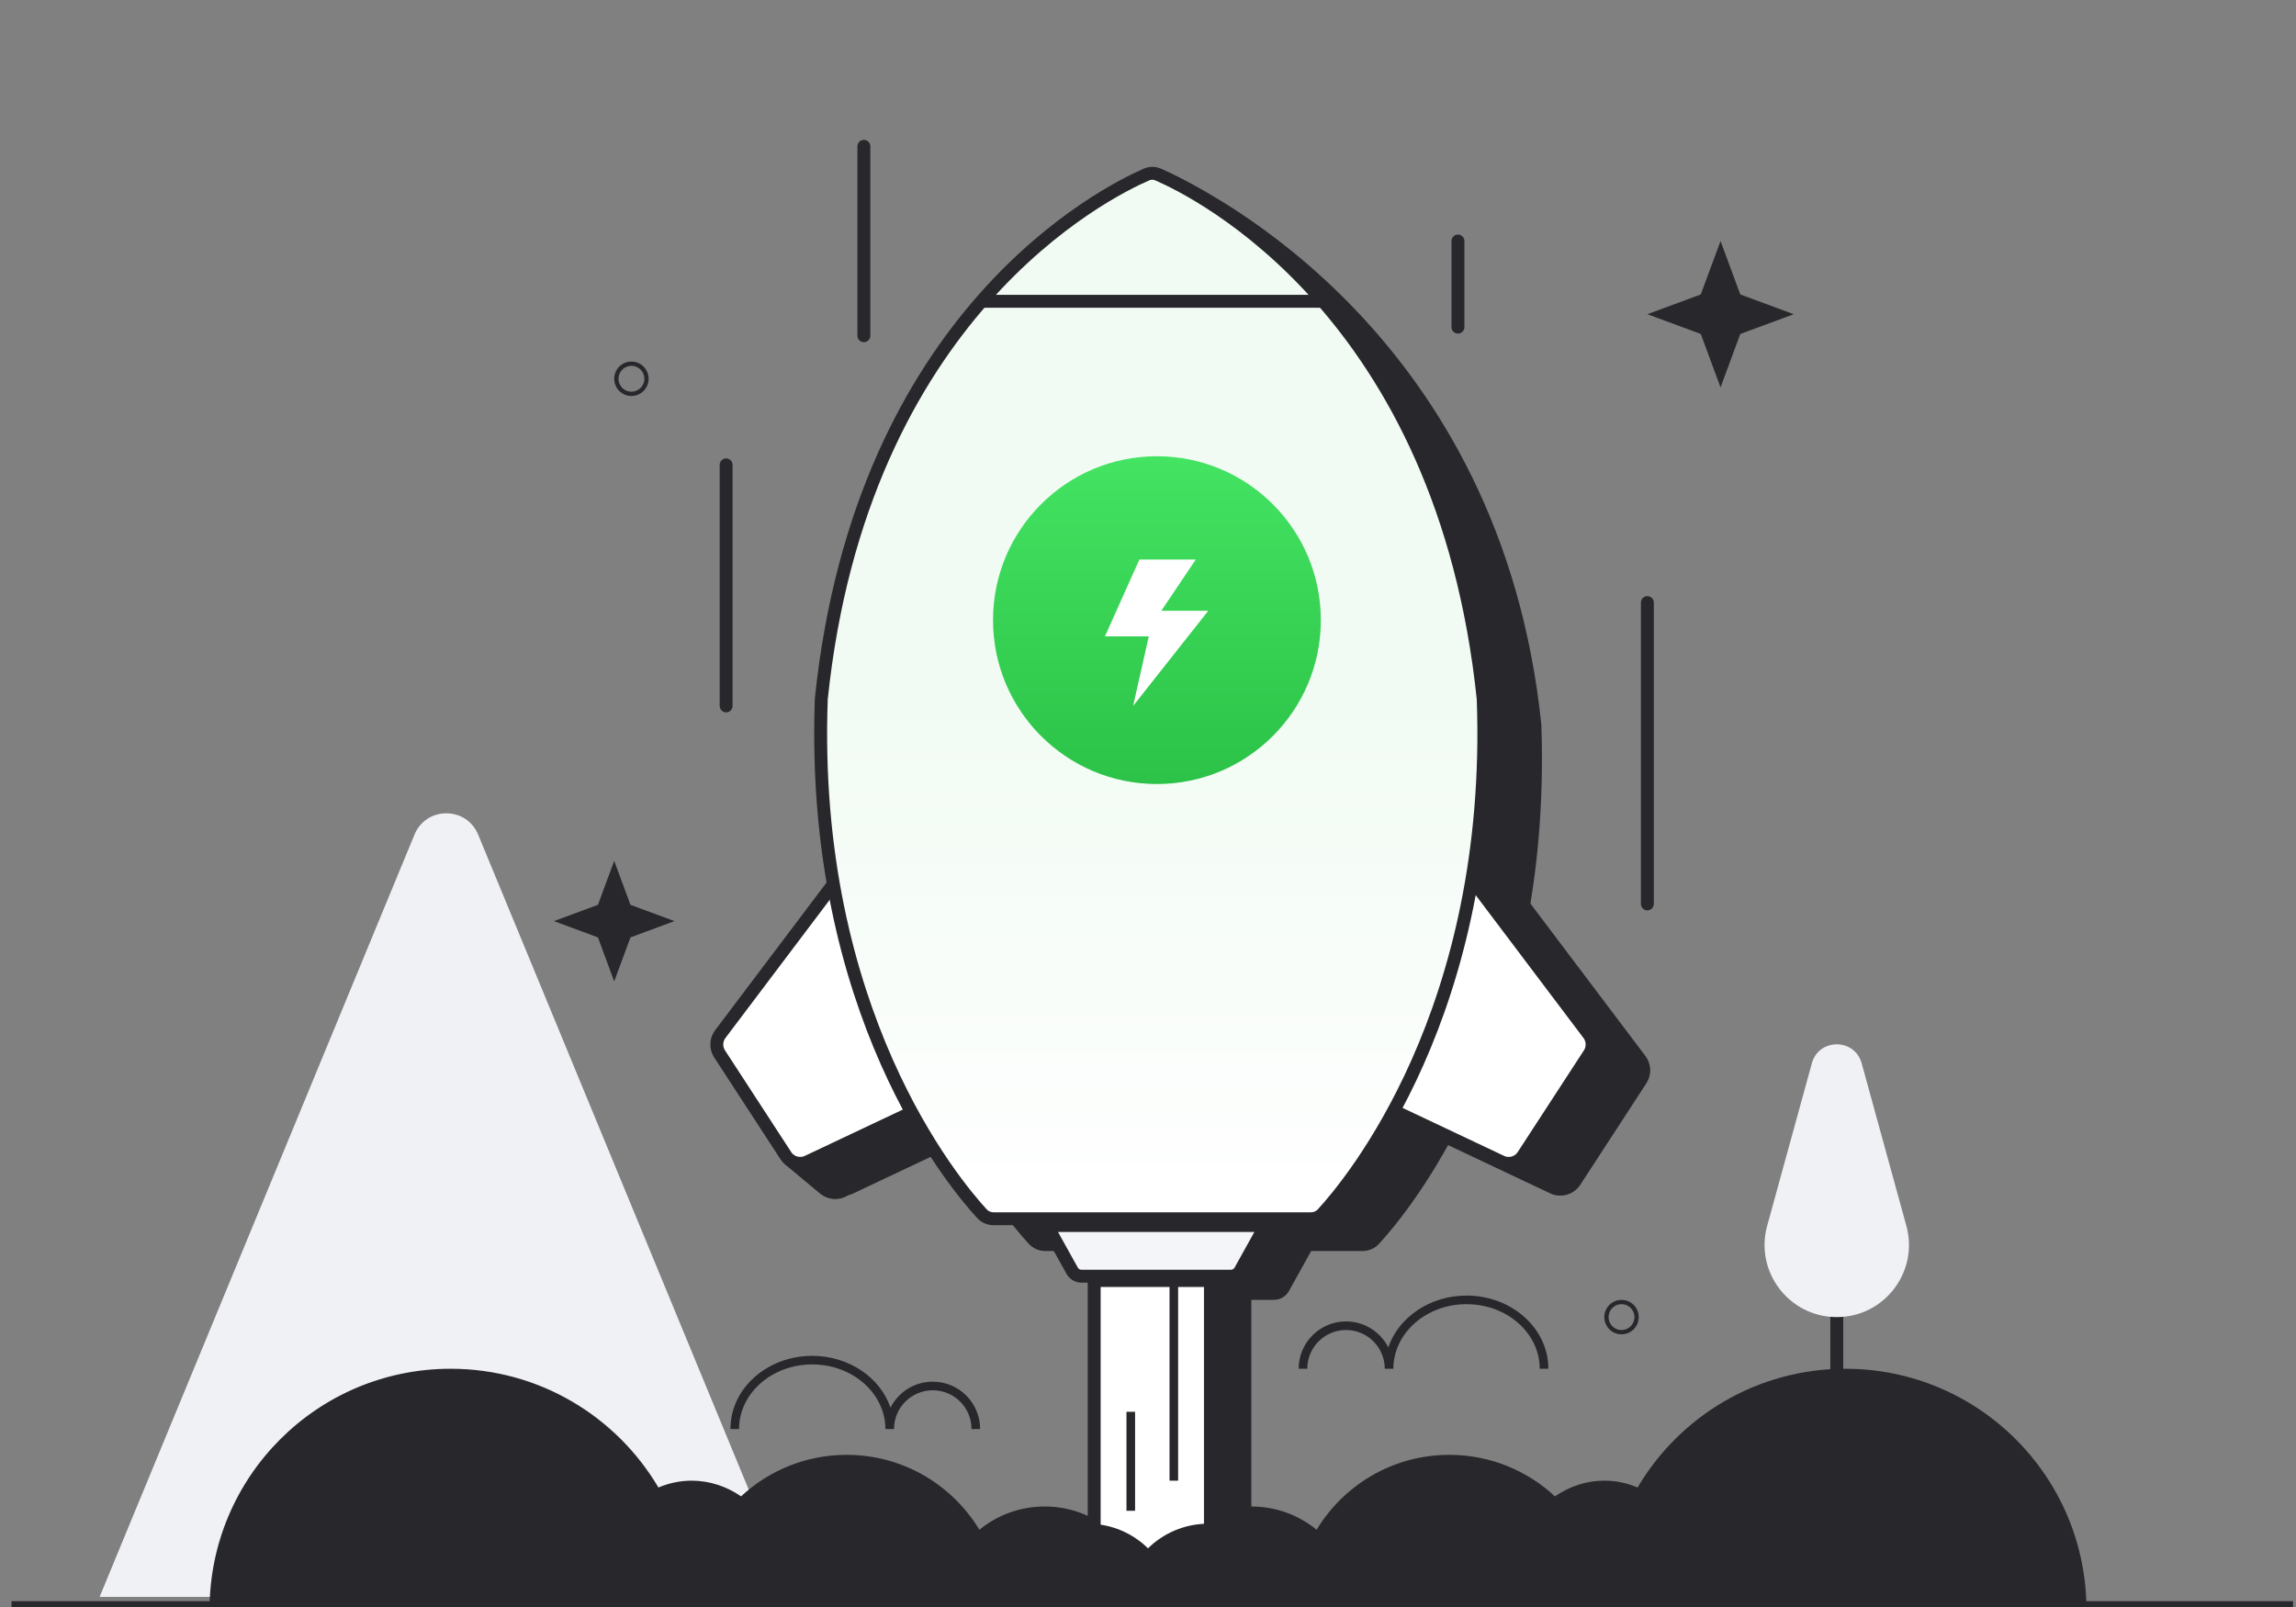 <svg width="200" height="140" viewBox="0 0 200 140" fill="none" xmlns="http://www.w3.org/2000/svg">
<rect x="0" y="0" width="200" height="140" fill="#808080" stroke="none"/>
<g clip-path="url(#clip0_56_30703)">
<line x1="1.005" y1="139.868" x2="199.745" y2="139.868" stroke="#28282C" stroke-width="0.75"/>
<path d="M76.694 78.817L66.491 92.342C66.111 92.846 66.087 93.534 66.432 94.063L72.198 102.92C72.607 103.549 73.418 103.779 74.096 103.458L86.777 97.464L89.798 83.603L76.694 78.817Z" fill="#28282C" stroke="#28282C" stroke-width="1.125"/>
<path d="M74.838 77.996L68.409 99.547C68.238 100.122 68.425 100.744 68.886 101.128L71.796 103.553C72.292 103.966 72.996 104.016 73.545 103.677L84.921 96.643L87.943 82.782L74.838 77.996Z" fill="#28282C" stroke="#28282C" stroke-width="1.125"/>
<path d="M72.944 76.567L62.741 90.092C62.361 90.596 62.337 91.284 62.682 91.814L68.448 100.671C68.857 101.299 69.668 101.529 70.346 101.208L83.027 95.214L86.049 81.353L72.944 76.567Z" fill="white" stroke="#28282C" stroke-width="1.125"/>
<path d="M139.373 97.12V92.995L137.123 93.745L135.248 97.12H139.373Z" fill="#28282C"/>
<path d="M132.681 78.817L142.883 92.342C143.264 92.846 143.288 93.534 142.943 94.063L137.177 102.92C136.767 103.549 135.957 103.779 135.279 103.458L122.598 97.464L119.576 83.603L132.681 78.817Z" fill="#28282C" stroke="#28282C" stroke-width="1.125"/>
<path d="M133.7 63.146C130.224 29.693 105.335 17.199 101.013 15.271C100.604 15.089 100.158 15.121 99.783 15.366C96.392 17.582 79.461 30.2 76.041 63.146C75.059 90.359 87.574 105.318 90.038 107.99C90.303 108.278 90.674 108.426 91.065 108.426H104.87H118.675C119.066 108.426 119.437 108.278 119.702 107.99C122.166 105.318 134.681 90.359 133.7 63.146Z" fill="#28282C" stroke="#28282C" stroke-width="1.125"/>
<path d="M128.181 76.567L138.384 90.092C138.764 90.596 138.788 91.284 138.443 91.814L132.677 100.671C132.268 101.299 131.457 101.529 130.779 101.208L118.098 95.214L115.077 81.353L128.181 76.567Z" fill="white" stroke="#28282C" stroke-width="1.125"/>
<path d="M129.2 60.896C125.71 27.308 104.409 16.738 100.869 15.204C100.541 15.062 100.2 15.062 99.872 15.204C96.332 16.738 75.027 27.308 71.541 60.896C70.559 88.109 83.075 103.068 85.538 105.74C85.804 106.028 86.174 106.176 86.566 106.176H100.37H114.175C114.566 106.176 114.937 106.028 115.202 105.74C117.666 103.068 130.181 88.109 129.2 60.896Z" fill="url(#paint0_linear_56_30703)" stroke="#28282C" stroke-width="1.125"/>
<path d="M85.751 26.249H114.999" stroke="#28282C" stroke-width="1.125" stroke-linecap="round" stroke-linejoin="round"/>
<path d="M100.778 68.303C108.664 68.303 115.056 61.911 115.056 54.026C115.056 46.14 108.664 39.748 100.778 39.748C92.893 39.748 86.501 46.14 86.501 54.026C86.501 61.911 92.893 68.303 100.778 68.303Z" fill="url(#paint1_linear_56_30703)"/>
<path d="M99.25 48.748H104.159L101.159 53.21H105.25L98.705 61.497L100.068 55.441H96.25L99.25 48.748Z" fill="white"/>
<path d="M97.409 112.682L94.956 108.267H113.971L111.786 112.2C111.621 112.497 111.307 112.682 110.967 112.682H97.409Z" fill="#28282C" stroke="#28282C" stroke-width="1.125"/>
<path d="M93.391 110.7L91.206 106.768H110.221L108.036 110.7C107.871 110.997 107.557 111.182 107.217 111.182H94.21C93.87 111.182 93.556 110.997 93.391 110.7Z" fill="#F4F5F8" stroke="#28282C" stroke-width="1.125"/>
<path d="M36.105 72.71C37.127 70.237 40.629 70.237 41.651 72.71L69.079 139.118H8.677L36.105 72.71Z" fill="#F0F1F5"/>
<path fill-rule="evenodd" clip-rule="evenodd" d="M127.748 113.619C131.312 113.619 134.123 116.178 134.123 119.244H134.873C134.873 115.683 131.641 112.869 127.748 112.869C124.566 112.869 121.825 114.75 120.931 117.383C120.251 116.04 118.857 115.119 117.249 115.119C114.971 115.119 113.124 116.966 113.124 119.244H113.874C113.874 117.38 115.385 115.869 117.249 115.869C119.11 115.869 120.619 117.375 120.624 119.234L120.624 119.244H121.374L121.374 119.232C121.381 116.171 124.19 113.619 127.748 113.619ZM64.377 124.494C64.377 121.428 67.188 118.869 70.751 118.869C74.311 118.869 77.12 121.422 77.126 124.484L77.126 124.494H77.876L77.876 124.484C77.881 122.624 79.39 121.119 81.251 121.119C83.115 121.119 84.626 122.63 84.626 124.494H85.376C85.376 122.216 83.529 120.369 81.251 120.369C79.642 120.369 78.249 121.289 77.569 122.632C76.675 120 73.933 118.119 70.751 118.119C66.859 118.119 63.627 120.933 63.627 124.494H64.377ZM18.254 140.243C18.254 128.646 27.655 119.244 39.253 119.244C46.962 119.244 53.701 123.398 57.353 129.59C58.263 129.203 59.238 128.994 60.252 128.994C61.81 128.994 63.277 129.489 64.555 130.36C66.966 128.116 70.198 126.744 73.751 126.744C78.655 126.744 82.948 129.358 85.312 133.269C86.862 132.003 88.843 131.243 91 131.243C95.971 131.243 100 135.273 100 140.243L87.251 140.243L69.251 140.243H60.252H51.252H18.254Z" fill="#28282C"/>
<path fill-rule="evenodd" clip-rule="evenodd" d="M181.746 140.243C181.746 128.646 172.344 119.244 160.747 119.244C153.038 119.244 146.299 123.398 142.647 129.59C141.737 129.203 140.762 128.993 139.748 128.993C138.189 128.993 136.723 129.489 135.445 130.36C133.034 128.116 129.802 126.744 126.249 126.744C121.345 126.744 117.052 129.358 114.688 133.269C113.138 132.003 111.157 131.243 108.999 131.243C104.029 131.243 100 135.273 100 140.243L112.749 140.243L139.748 140.243H181.746Z" fill="#28282C"/>
<path d="M100 135.743C102.485 135.743 104.5 137.758 104.5 140.243H95.5C95.5 137.758 97.515 135.743 100 135.743Z" fill="#28282C"/>
<path d="M143.498 52.497V78.746" stroke="#28282C" stroke-width="1.125" stroke-linecap="round"/>
<path d="M126.999 20.999L126.999 28.499" stroke="#28282C" stroke-width="1.125" stroke-linecap="round"/>
<path d="M75.251 12.749L75.251 29.249" stroke="#28282C" stroke-width="1.125" stroke-linecap="round"/>
<path d="M63.252 40.498L63.252 61.497" stroke="#28282C" stroke-width="1.125" stroke-linecap="round"/>
<path d="M149.873 20.999L151.594 25.652L156.247 27.374L151.594 29.095L149.873 33.748L148.151 29.095L143.498 27.374L148.151 25.652L149.873 20.999Z" fill="#28282C"/>
<circle cx="55.002" cy="32.998" r="1.312" stroke="#28282C" stroke-width="0.375"/>
<circle cx="141.248" cy="114.744" r="1.312" stroke="#28282C" stroke-width="0.375"/>
<path d="M53.502 74.996L54.92 78.828L58.752 80.246L54.92 81.664L53.502 85.496L52.084 81.664L48.252 80.246L52.084 78.828L53.502 74.996Z" fill="#28282C"/>
<path d="M159.997 122.994V110.245" stroke="#28282C" stroke-width="1.125" stroke-linecap="round" stroke-linejoin="round"/>
<path d="M157.827 92.634C158.434 90.43 161.56 90.43 162.166 92.634L166.059 106.79C167.16 110.793 164.148 114.744 159.997 114.744C155.846 114.744 152.834 110.793 153.935 106.79L157.827 92.634Z" fill="#F0F1F5"/>
<rect x="98.313" y="111.557" width="10.124" height="26.624" fill="#28282C" stroke="#28282C" stroke-width="1.125"/>
<rect x="95.313" y="111.557" width="10.124" height="26.624" fill="white" stroke="#28282C" stroke-width="1.125"/>
<path d="M98.5 122.994V131.618" stroke="#28282C" stroke-width="0.75"/>
<path d="M102.25 110.995L102.25 128.994" stroke="#28282C" stroke-width="0.75"/>
<path d="M94.75 132.743C90.608 132.743 87.251 136.101 87.251 140.243H102.25C102.25 136.101 98.892 132.743 94.75 132.743Z" fill="#28282C"/>
<path d="M105.25 132.743C101.108 132.743 97.75 136.101 97.75 140.243H112.749C112.749 136.101 109.392 132.743 105.25 132.743Z" fill="#28282C"/>
</g>
<defs>
<linearGradient id="paint0_linear_56_30703" x1="100.37" y1="60.692" x2="100.37" y2="106.176" gradientUnits="userSpaceOnUse">
<stop stop-color="#F1FBF3"/>
<stop offset="1" stop-color="white"/>
</linearGradient>
<linearGradient id="paint1_linear_56_30703" x1="100.778" y1="25.874" x2="100.778" y2="71.996" gradientUnits="userSpaceOnUse">
<stop stop-color="#50F36F"/>
<stop offset="1" stop-color="#28BE44"/>
</linearGradient>
<clipPath id="clip0_56_30703">
<rect width="200" height="140" fill="white"/>
</clipPath>
</defs>
</svg>
